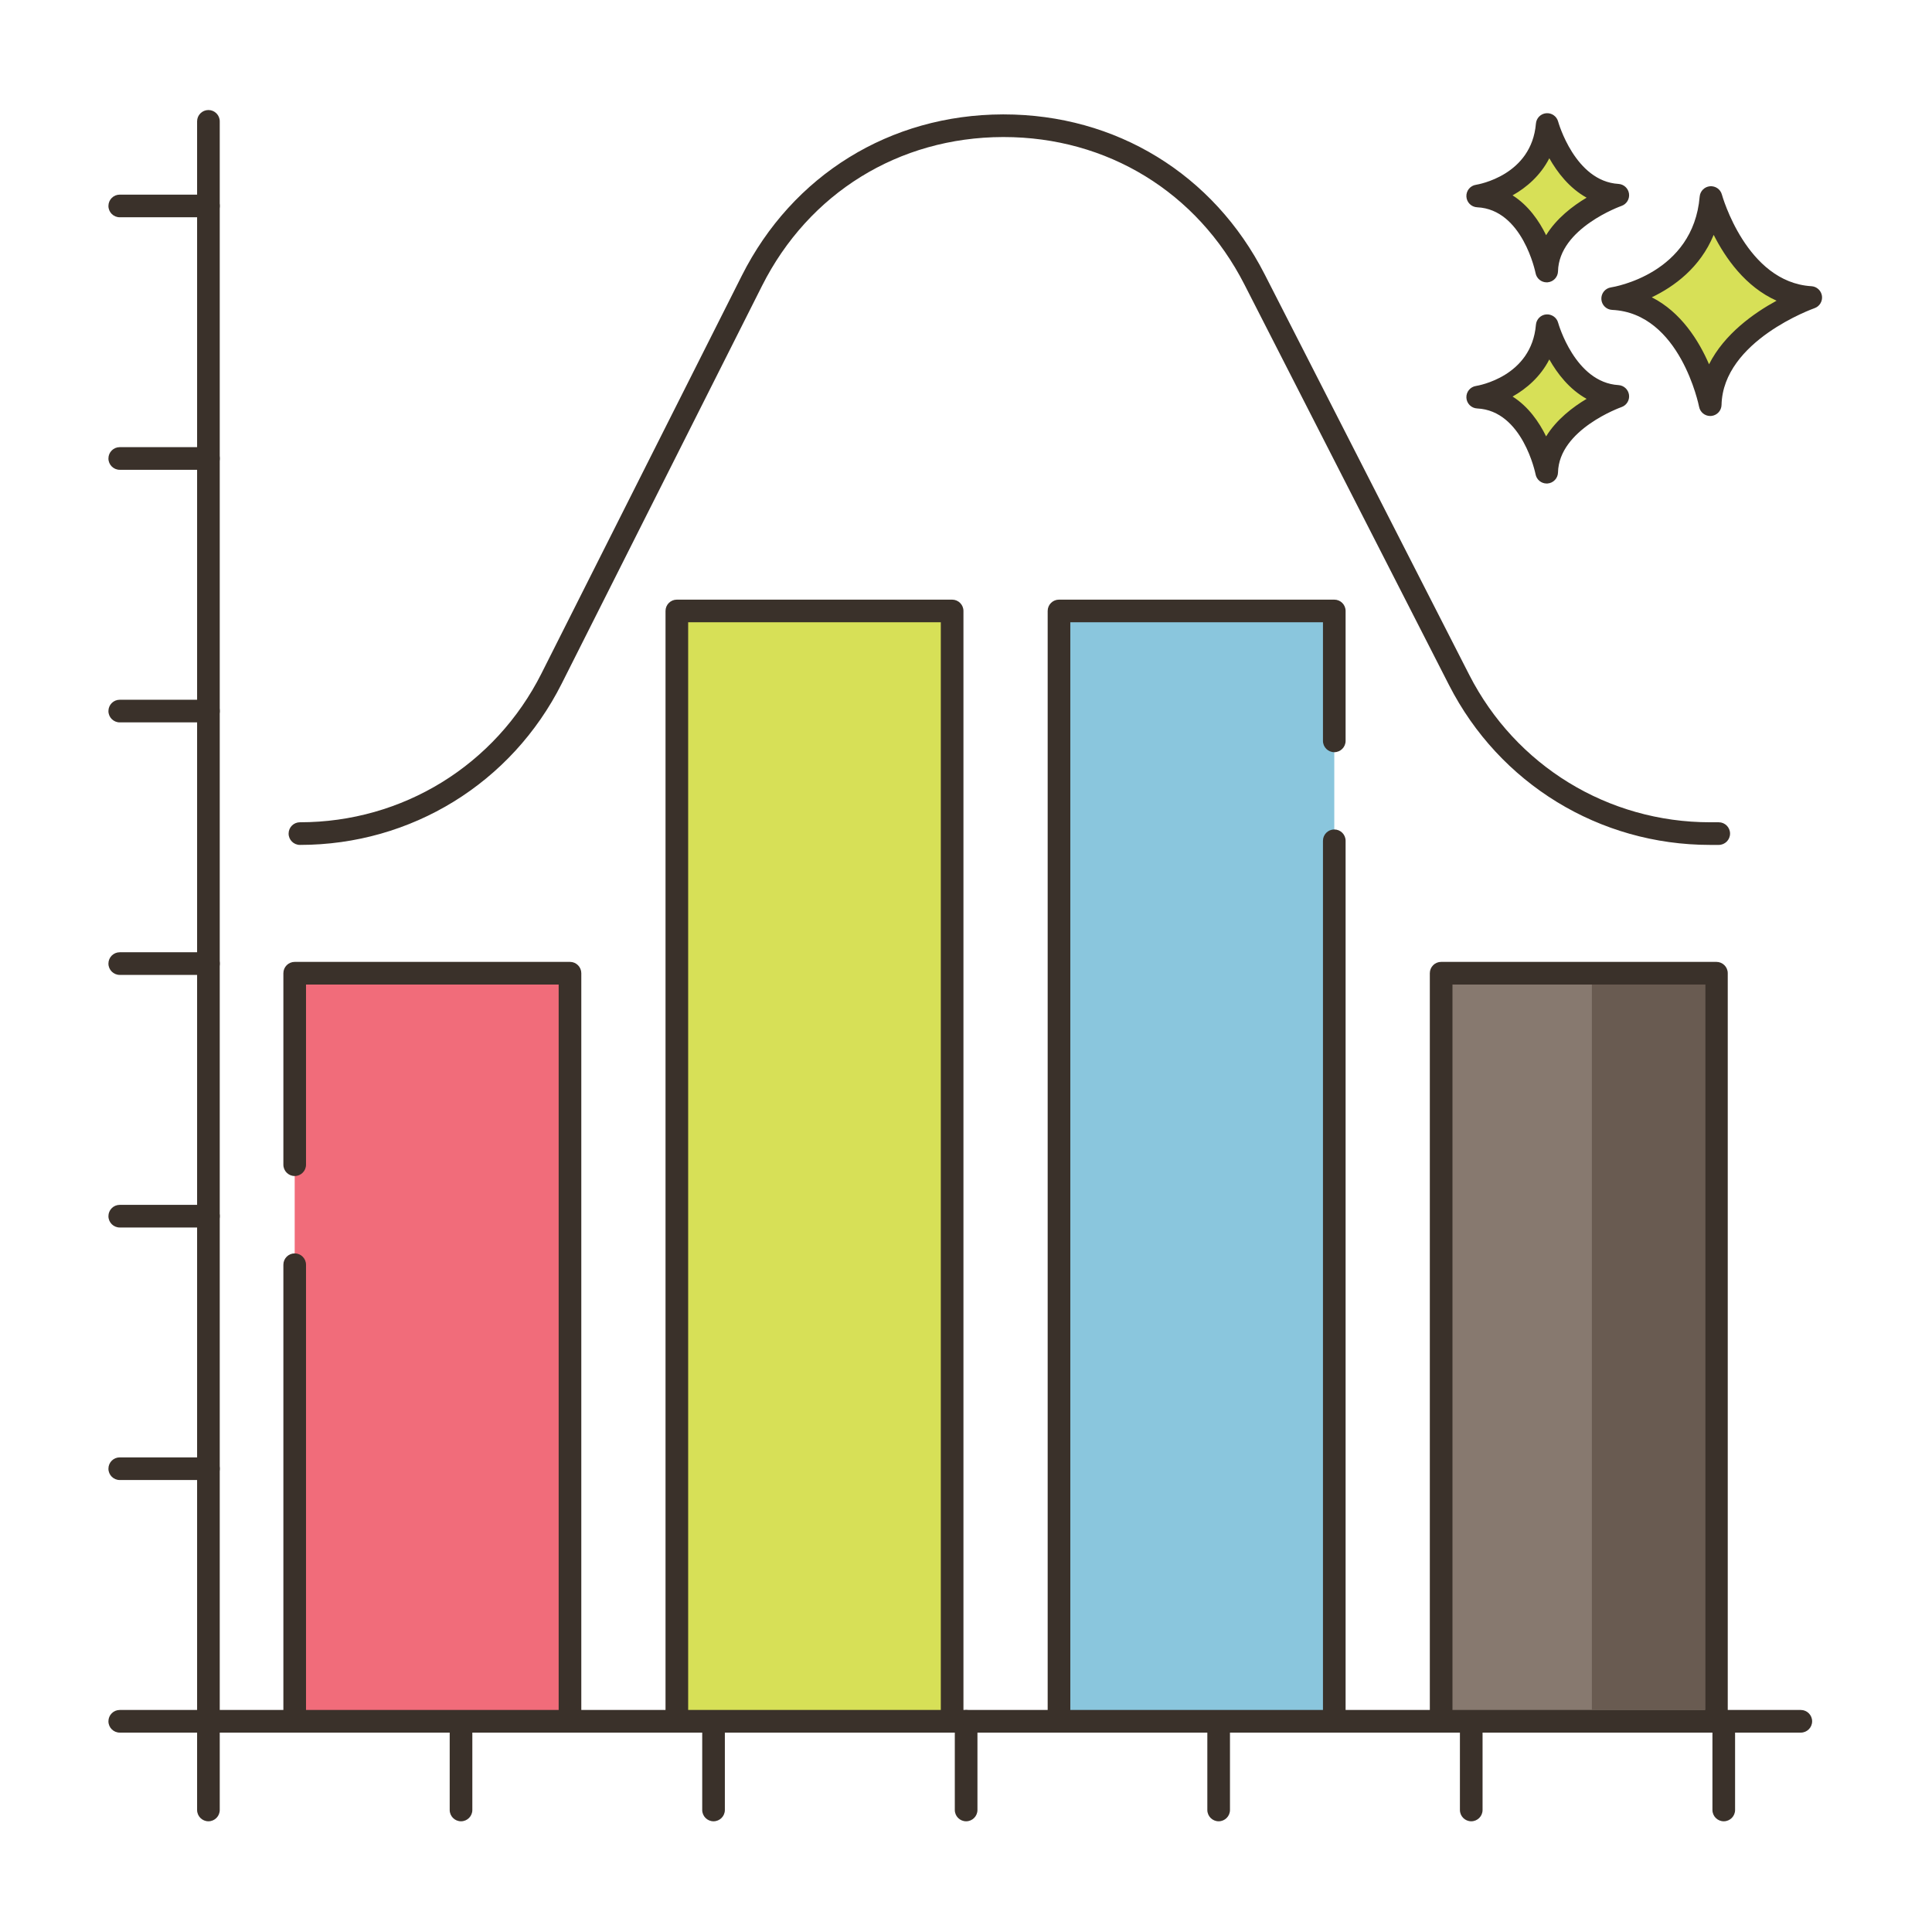 <svg id="Layer_1" enable-background="new 0 0 256 256" height="512" viewBox="0 0 256 256" width="512" xmlns="http://www.w3.org/2000/svg"><g fill="#3a312a"><path d="m238.617 226.58h-209.5v-210.5c0-.829-.672-1.5-1.5-1.5s-1.5.671-1.5 1.5v212c0 .829.672 1.5 1.5 1.5h211c.828 0 1.5-.671 1.5-1.5 0-.828-.672-1.5-1.5-1.5z"/><path d="m27.617 226.58c-.828 0-1.5.671-1.5 1.5v11.75c0 .829.672 1.5 1.5 1.5s1.5-.671 1.5-1.5v-11.75c0-.828-.672-1.5-1.5-1.5z"/><path d="m61.087 226.58c-.828 0-1.5.671-1.5 1.5v11.75c0 .829.672 1.5 1.5 1.5s1.5-.671 1.5-1.5v-11.75c0-.828-.672-1.5-1.5-1.5z"/><path d="m94.547 226.58c-.828 0-1.5.671-1.5 1.5v11.75c0 .829.672 1.5 1.5 1.5s1.5-.671 1.5-1.5v-11.75c0-.828-.672-1.5-1.5-1.5z"/><path d="m128.017 226.58c-.828 0-1.5.671-1.5 1.5v11.75c0 .829.672 1.5 1.5 1.5s1.5-.671 1.5-1.5v-11.75c0-.828-.672-1.5-1.5-1.5z"/><path d="m161.478 226.58c-.828 0-1.5.671-1.5 1.5v11.75c0 .829.672 1.5 1.5 1.5s1.5-.671 1.5-1.5v-11.75c0-.828-.672-1.5-1.5-1.5z"/><path d="m194.947 226.58c-.828 0-1.5.671-1.5 1.5v11.75c0 .829.672 1.5 1.5 1.5s1.5-.671 1.5-1.5v-11.75c0-.828-.672-1.5-1.5-1.5z"/><path d="m228.407 226.58c-.828 0-1.5.671-1.5 1.5v11.75c0 .829.672 1.5 1.5 1.5s1.5-.671 1.5-1.5v-11.75c0-.828-.672-1.5-1.5-1.5z"/><path d="m27.617 226.58h-11.75c-.828 0-1.5.671-1.5 1.5s.672 1.5 1.5 1.5h11.75c.828 0 1.5-.671 1.5-1.5 0-.828-.672-1.5-1.5-1.5z"/><path d="m27.617 193.11h-11.75c-.828 0-1.5.671-1.5 1.5s.672 1.5 1.5 1.5h11.75c.828 0 1.5-.671 1.5-1.5 0-.828-.672-1.5-1.5-1.5z"/><path d="m27.617 159.65h-11.75c-.828 0-1.5.671-1.5 1.5s.672 1.5 1.5 1.5h11.75c.828 0 1.5-.671 1.5-1.5s-.672-1.5-1.5-1.5z"/><path d="m27.617 126.18h-11.75c-.828 0-1.5.671-1.5 1.5s.672 1.5 1.5 1.5h11.75c.828 0 1.5-.671 1.5-1.5 0-.828-.672-1.5-1.5-1.5z"/><path d="m27.617 92.72h-11.75c-.828 0-1.5.671-1.5 1.5s.672 1.5 1.5 1.5h11.75c.828 0 1.5-.671 1.5-1.5s-.672-1.5-1.5-1.5z"/><path d="m27.617 59.25h-11.75c-.828 0-1.5.671-1.5 1.5s.672 1.5 1.5 1.5h11.75c.828 0 1.5-.671 1.5-1.5s-.672-1.5-1.5-1.5z"/><path d="m27.617 25.79h-11.75c-.828 0-1.5.671-1.5 1.5s.672 1.5 1.5 1.5h11.75c.828 0 1.5-.671 1.5-1.5s-.672-1.5-1.5-1.5z"/></g><path d="m39.049 128.955h36.477v99.125h-36.477z" fill="#f16c7a"/><path d="m75.525 127.455h-36.476c-.828 0-1.5.671-1.5 1.5v25.374c0 .829.672 1.5 1.5 1.5s1.5-.671 1.5-1.5v-23.874h33.477v96.125h-33.477v-58.999c0-.829-.672-1.5-1.5-1.5s-1.5.671-1.5 1.5v60.499c0 .829.672 1.5 1.5 1.5h36.477c.828 0 1.5-.671 1.5-1.5v-99.125c-.001-.828-.673-1.5-1.501-1.5z" fill="#3a312a"/><path d="m89.685 80.955h36.477v147.125h-36.477z" fill="#d7e057"/><path d="m126.162 79.455h-36.477c-.828 0-1.5.671-1.5 1.5v147.125c0 .829.672 1.5 1.5 1.5h36.477c.828 0 1.5-.671 1.5-1.5v-147.125c0-.828-.672-1.5-1.5-1.5zm-1.5 147.125h-33.477v-144.125h33.477z" fill="#3a312a"/><path d="m140.322 80.955h36.477v147.125h-36.477z" fill="#8ac6dd"/><path d="m176.799 99.669c.828 0 1.5-.671 1.5-1.5v-17.214c0-.829-.672-1.5-1.5-1.5h-36.477c-.828 0-1.5.671-1.5 1.5v147.125c0 .829.672 1.5 1.5 1.5h36.477c.828 0 1.5-.671 1.5-1.5v-116.672c0-.829-.672-1.5-1.5-1.5s-1.5.671-1.5 1.5v115.172h-33.477v-144.125h33.477v15.714c0 .829.672 1.5 1.5 1.5z" fill="#3a312a"/><path d="m190.959 128.955h36.477v99.125h-36.477z" fill="#87796f"/><path d="m227.436 127.455h-36.477c-.828 0-1.5.671-1.5 1.5v99.125c0 .829.672 1.5 1.5 1.5h36.477c.828 0 1.5-.671 1.5-1.5v-99.125c0-.828-.672-1.5-1.5-1.5zm-1.5 99.125h-33.477v-96.125h33.477z" fill="#3a312a"/><path d="m226.711 26.175c-.974 11.564-13.024 13.39-13.024 13.39 10.347.487 12.925 14.059 12.925 14.059.221-9.677 13.321-14.202 13.321-14.202-9.813-.588-13.222-13.247-13.222-13.247z" fill="#d7e057"/><path d="m240.023 37.924c-8.604-.514-11.832-12.024-11.863-12.141-.19-.702-.849-1.164-1.584-1.102-.725.066-1.298.642-1.359 1.367-.86 10.215-11.313 11.964-11.755 12.033-.763.115-1.313.79-1.273 1.561.04.77.657 1.384 1.428 1.421 9.028.425 11.499 12.718 11.522 12.842.138.711.76 1.217 1.473 1.217.042 0 .084-.002.126-.005.765-.064 1.357-.693 1.375-1.459.193-8.508 12.191-12.777 12.313-12.819.676-.235 1.092-.914.994-1.623-.1-.708-.683-1.249-1.397-1.292zm-13.566 10.346c-1.356-3.131-3.709-6.908-7.587-8.877 2.931-1.404 6.409-3.913 8.202-8.273 1.551 3.071 4.199 6.88 8.334 8.723-3.008 1.64-6.923 4.405-8.949 8.427z" fill="#3a312a"/><path d="m205.013 43.156c-.689 8.179-9.213 9.47-9.213 9.47 7.318.344 9.142 9.944 9.142 9.944.156-6.844 9.422-10.045 9.422-10.045-6.94-.415-9.351-9.369-9.351-9.369z" fill="#d7e057"/><path d="m214.454 51.027c-5.766-.345-7.972-8.185-7.994-8.264-.189-.702-.864-1.159-1.581-1.102-.726.065-1.3.643-1.361 1.368-.578 6.87-7.646 8.066-7.941 8.113-.763.115-1.313.79-1.273 1.56s.657 1.384 1.428 1.421c6.034.284 7.723 8.644 7.738 8.726.136.713.759 1.22 1.473 1.22.041 0 .083-.002.125-.005.765-.063 1.358-.694 1.376-1.461.13-5.709 8.331-8.634 8.412-8.662.676-.234 1.093-.913.996-1.622-.099-.707-.684-1.249-1.398-1.292zm-9.585 6.796c-.924-1.886-2.339-3.947-4.446-5.28 1.855-1.042 3.697-2.63 4.87-4.917 1.058 1.873 2.654 3.955 4.941 5.224-1.849 1.101-3.988 2.741-5.365 4.973z" fill="#3a312a"/><path d="m205.013 16.498c-.689 8.179-9.213 9.471-9.213 9.471 7.318.344 9.142 9.944 9.142 9.944.156-6.845 9.422-10.045 9.422-10.045-6.94-.416-9.351-9.37-9.351-9.37z" fill="#d7e057"/><path d="m214.454 24.37c-5.766-.345-7.972-8.185-7.994-8.265-.189-.702-.864-1.166-1.581-1.102-.726.065-1.3.643-1.361 1.368-.578 6.871-7.646 8.067-7.941 8.114-.763.115-1.313.79-1.273 1.561.04.77.657 1.384 1.428 1.421 6.034.284 7.723 8.644 7.738 8.726.136.713.759 1.22 1.473 1.22.041 0 .083-.001.125-.005.765-.063 1.358-.694 1.376-1.461.13-5.71 8.331-8.634 8.412-8.662.676-.234 1.093-.913.996-1.622-.099-.708-.684-1.25-1.398-1.293zm-9.585 6.795c-.924-1.885-2.34-3.947-4.446-5.28 1.855-1.041 3.697-2.629 4.87-4.916 1.058 1.874 2.654 3.954 4.941 5.223-1.849 1.102-3.989 2.741-5.365 4.973z" fill="#3a312a"/><path d="m227.742 108.955h-1.147c-13.53 0-25.758-7.485-31.912-19.534l-27.12-53.094c-6.774-13.263-19.692-21.169-34.575-21.169h-.12c-14.933.042-27.857 8.03-34.574 21.367l-26.547 52.713c-6.124 12.162-18.388 19.717-32.005 19.717-.828 0-1.5.671-1.5 1.5s.672 1.5 1.5 1.5c14.757 0 28.048-8.188 34.685-21.367l26.546-52.713c6.198-12.307 18.124-19.677 31.903-19.717h.11c13.732 0 25.653 7.296 31.904 19.534l27.12 53.094c6.67 13.058 19.921 21.169 34.584 21.169h1.147c.828 0 1.5-.671 1.5-1.5.001-.828-.671-1.5-1.499-1.5z" fill="#3a312a"/><path d="m210.932 130.455h15v96.12h-15z" fill="#695b51"/></svg>
